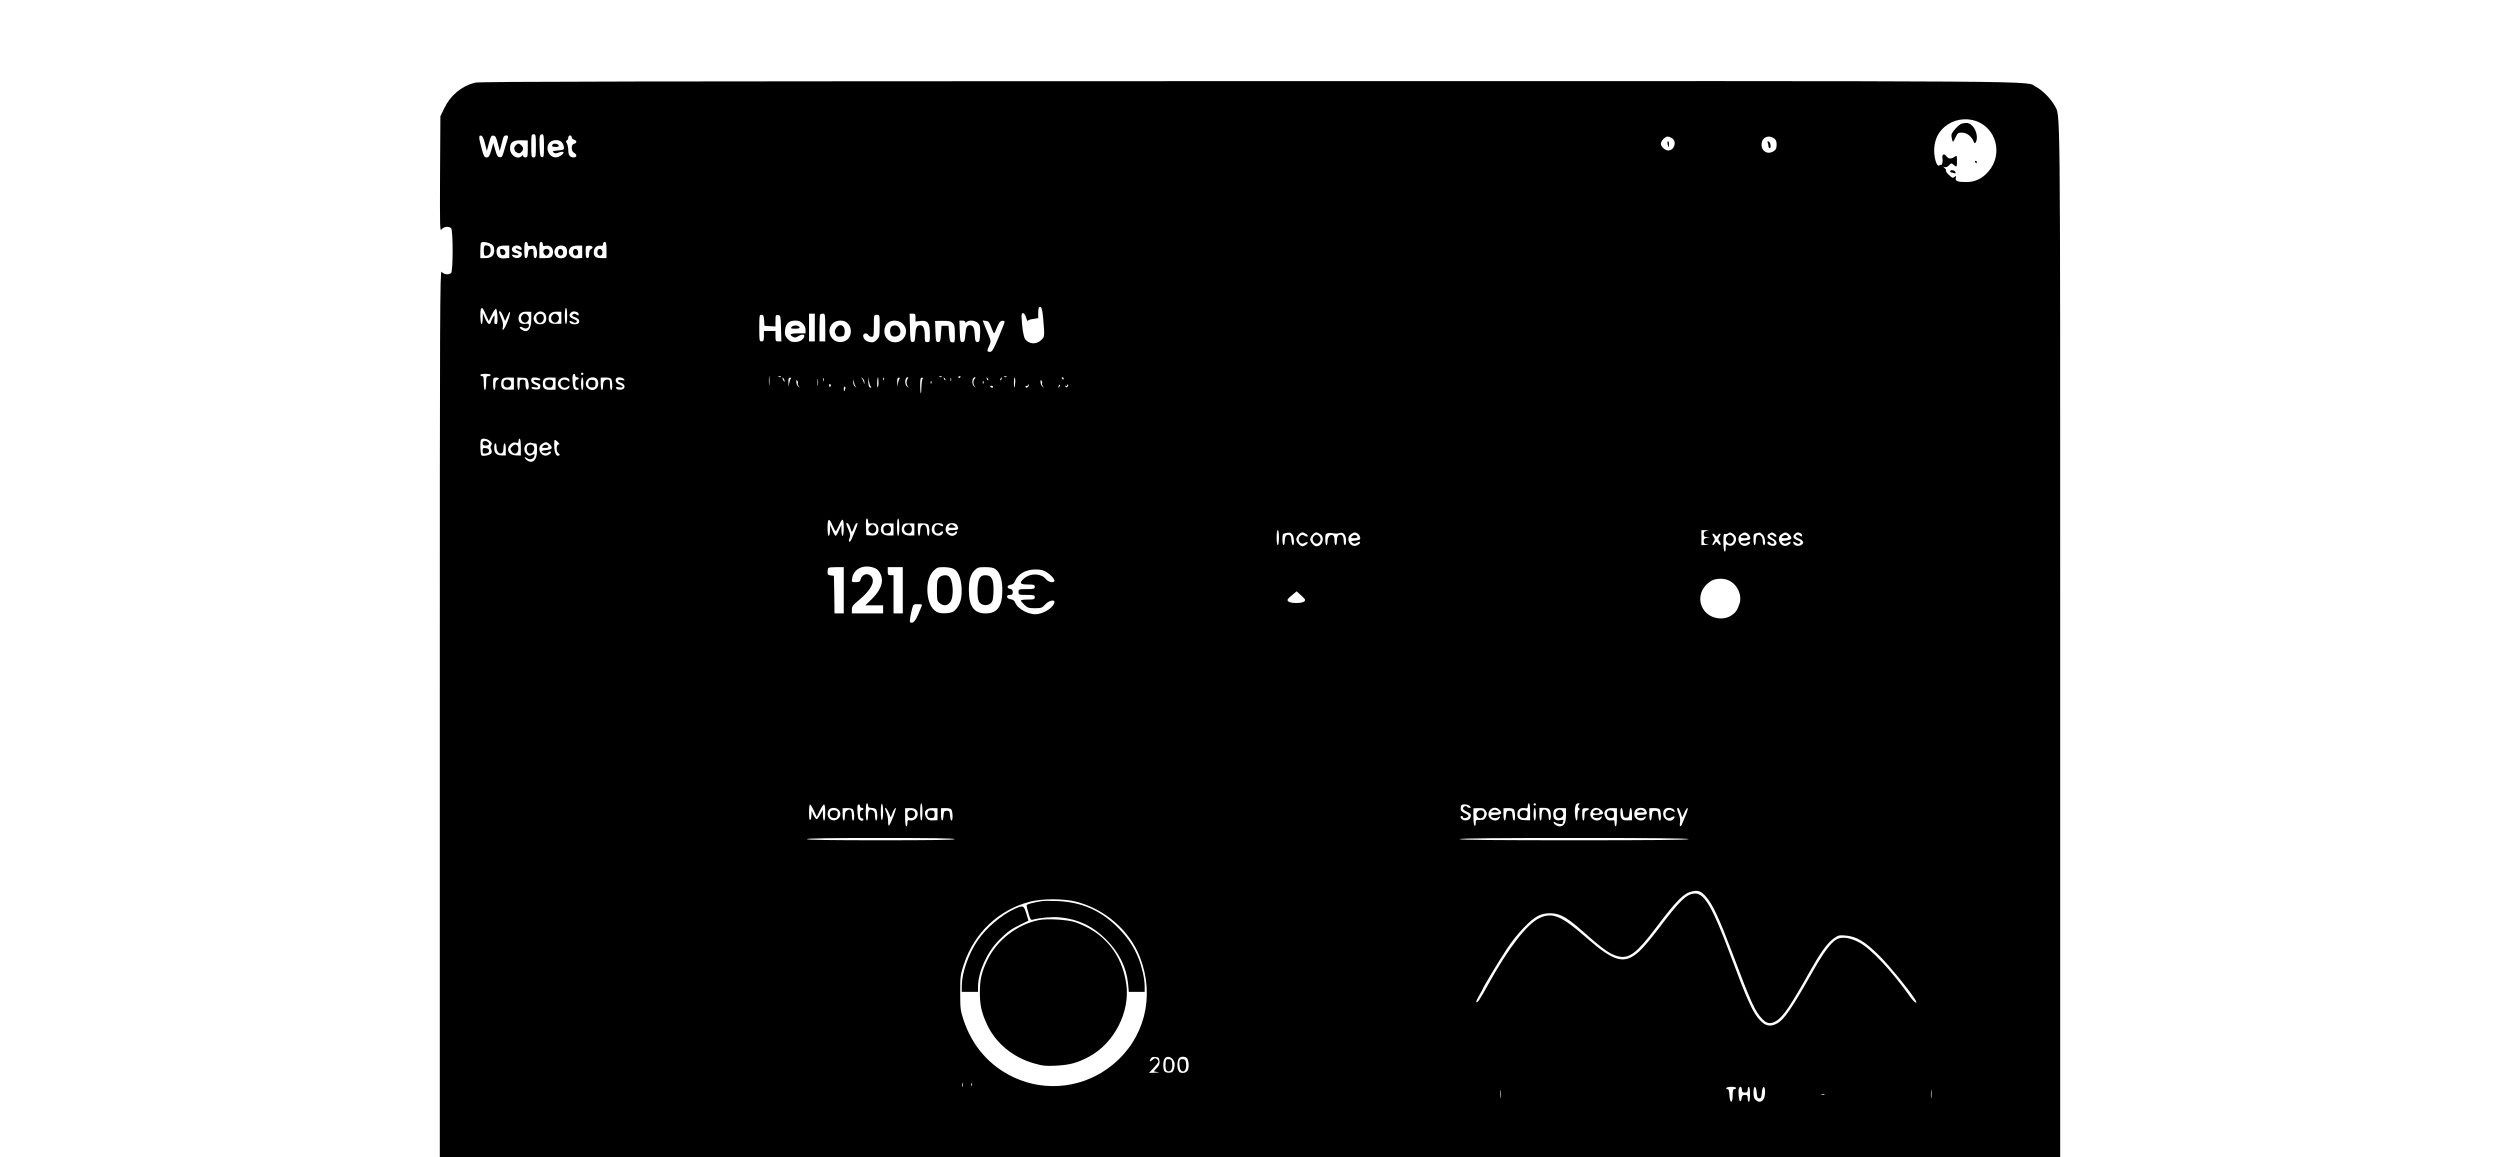 <?xml version="1.0" standalone="no"?>
<!DOCTYPE svg PUBLIC "-//W3C//DTD SVG 20010904//EN"
 "http://www.w3.org/TR/2001/REC-SVG-20010904/DTD/svg10.dtd">
<svg version="1.0" xmlns="http://www.w3.org/2000/svg"
 width="2160pt" height="1000pt" viewBox="0 0 2160 1000"
 preserveAspectRatio="xMidYMid meet">

<g transform="translate(0,1000) scale(0.1,-0.1)"
fill="#000000" stroke="none">
<path d="M4105 9286 c-117 -29 -214 -110 -268 -224 l-32 -67 -3 -500 c-2 -459
-1 -498 13 -477 18 24 63 30 83 10 17 -17 17 -369 0 -386 -20 -20 -65 -14 -82
10 -15 20 -16 -339 -16 -3815 l0 -3837 7000 0 7000 0 0 4473 c0 4800 3 4514
-49 4616 -29 55 -106 133 -159 160 -108 55 404 51 -6797 50 -5244 -1 -6651 -3
-6690 -13z m12966 -331 c180 -62 237 -292 108 -438 -52 -60 -113 -89 -187 -90
-79 0 -101 8 -94 36 5 20 4 20 -11 8 -15 -12 -21 -9 -49 18 -17 17 -29 34 -25
37 4 4 -1 13 -11 21 -16 14 -16 14 0 9 11 -3 26 3 38 16 18 20 21 20 38 5 28
-25 31 -22 30 33 0 49 0 49 -21 35 -30 -21 -53 -19 -71 6 -19 27 -40 15 -33
-20 3 -14 1 -35 -3 -46 -5 -11 -9 -16 -9 -11 -1 5 -7 3 -15 -3 -23 -19 -50 76
-44 153 7 76 35 133 89 180 74 63 177 82 270 51z m-12441 -215 c0 -93 -1 -100
-20 -100 -19 0 -20 7 -20 100 0 93 1 100 20 100 19 0 20 -7 20 -100z m70 -1
c0 -90 -2 -100 -17 -97 -15 3 -18 17 -21 87 -3 94 0 111 23 111 12 0 15 -17
15 -101z m-510 21 l16 -64 18 67 c16 59 21 68 40 65 17 -2 24 -16 37 -68 l17
-65 10 40 c6 22 14 52 18 68 4 17 13 27 25 27 22 0 23 -5 10 -46 -5 -16 -17
-55 -26 -87 -14 -51 -19 -58 -38 -55 -18 2 -25 15 -38 63 l-17 60 -17 -62
c-15 -53 -22 -63 -41 -63 -19 0 -25 10 -43 78 -26 96 -26 115 -4 110 12 -2 22
-23 33 -68z m750 54 c0 -9 9 -18 20 -21 11 -3 20 -11 20 -18 0 -7 -9 -15 -20
-18 -15 -4 -20 -14 -20 -36 0 -20 7 -34 20 -41 27 -15 26 -40 -3 -40 -33 0
-47 19 -47 62 0 21 -6 48 -12 59 -10 17 -10 23 0 26 6 3 12 13 12 24 0 10 7
19 15 19 8 0 15 -7 15 -16z m9508 -10 c42 -29 18 -104 -35 -104 -27 0 -63 33
-63 58 0 24 36 62 58 62 10 0 28 -7 40 -16z m880 0 c16 -11 22 -25 22 -54 0
-29 -6 -43 -22 -54 -51 -36 -108 -7 -108 54 0 42 26 70 65 70 11 0 31 -7 43
-16z m-10768 -90 c0 -67 -2 -74 -20 -74 -11 0 -20 5 -20 12 0 9 -3 9 -12 0
-35 -35 -99 4 -101 60 -2 58 23 77 94 76 l59 -1 0 -73z m293 58 c9 -10 18 -29
19 -43 3 -22 -1 -24 -51 -29 -45 -4 -52 -7 -39 -17 11 -10 21 -10 46 -1 17 7
35 9 39 4 12 -12 -36 -46 -65 -46 -62 0 -96 86 -52 130 25 25 81 26 103 2z
m-626 -873 c34 -13 43 -26 43 -63 0 -44 -25 -66 -77 -66 l-43 0 0 63 c0 35 3
67 7 70 9 10 38 8 70 -4z m333 -9 c0 -16 5 -19 29 -14 23 5 32 2 40 -14 17
-32 14 -92 -4 -92 -11 0 -15 11 -15 41 0 36 -2 40 -22 37 -19 -2 -24 -10 -26
-40 -2 -25 -8 -38 -18 -38 -11 0 -14 16 -14 70 0 56 3 70 15 70 8 0 15 -9 15
-20z m130 0 c0 -17 4 -19 25 -14 48 12 80 -39 55 -87 -8 -15 -22 -19 -60 -19
l-50 0 0 70 c0 56 3 70 15 70 8 0 15 -9 15 -20z m550 -50 l0 -70 -43 0 c-50 0
-67 13 -67 51 0 36 27 62 57 56 17 -3 23 0 23 14 0 11 7 19 15 19 12 0 15 -14
15 -70z m-840 -15 l0 -53 -36 -4 c-48 -6 -74 14 -74 57 0 40 19 54 73 53 l37
0 0 -53z m100 40 c17 -21 4 -32 -20 -17 -10 6 -22 8 -25 3 -3 -5 9 -14 26 -20
24 -8 30 -15 27 -33 -4 -30 -58 -38 -79 -12 -12 15 -11 16 19 10 38 -9 45 9 7
18 -31 8 -42 31 -25 51 16 19 54 19 70 0z m381 5 c23 -13 26 -72 4 -90 -22
-18 -66 -15 -82 6 -40 54 17 116 78 84z m149 -45 l0 -53 -37 -4 c-68 -8 -106
60 -56 99 8 6 33 11 54 11 l39 0 0 -53z m90 39 c0 -6 -7 -14 -15 -18 -9 -3
-15 -19 -15 -41 0 -24 -4 -35 -15 -35 -11 0 -15 13 -15 53 0 53 0 54 30 54 17
0 30 -6 30 -13z m3893 -615 c13 -153 13 -157 -13 -183 -42 -46 -112 -42 -144
6 -14 21 -26 103 -30 193 -2 45 26 38 40 -10 7 -22 13 -35 13 -29 1 7 21 15
46 18 l45 7 0 43 c0 23 3 46 7 50 18 18 29 -9 36 -95z m-4816 34 l26 -57 26
54 c14 30 31 53 36 52 6 -1 11 -31 13 -67 2 -54 -1 -65 -14 -65 -13 0 -15 8
-12 41 3 35 2 38 -10 22 -7 -10 -15 -28 -19 -40 -9 -37 -29 -27 -51 25 l-20
47 -1 -47 c-1 -27 -5 -48 -11 -48 -11 0 -14 123 -3 133 11 12 13 9 40 -50z
m703 -13 c0 -40 -4 -70 -10 -70 -6 0 -10 30 -10 70 0 40 4 70 10 70 6 0 10
-30 10 -70z m-553 -2 l17 -42 20 44 c30 70 31 28 0 -50 -27 -70 -51 -95 -39
-42 4 18 -1 45 -15 76 -23 55 -23 56 -10 56 6 0 18 -19 27 -42z m243 -27 c0
-90 -34 -124 -86 -87 -24 18 -13 31 14 15 24 -15 52 -5 52 19 0 15 -6 18 -30
14 -37 -5 -60 12 -60 46 0 39 26 61 71 59 l39 -1 0 -65z m113 55 c21 -16 23
-69 2 -86 -22 -18 -66 -15 -82 6 -19 25 -16 51 7 74 23 23 47 25 73 6z m147
-41 l0 -52 -41 -1 c-49 -2 -69 11 -69 46 0 39 26 61 71 59 l39 -1 0 -51z m134
49 c9 -3 16 -12 16 -20 0 -12 -4 -12 -20 -2 -15 10 -22 10 -32 0 -9 -9 -5 -14
19 -23 34 -11 46 -29 33 -49 -10 -15 -57 -17 -73 -1 -17 17 -1 24 22 9 15 -9
23 -10 32 -1 9 9 3 15 -25 27 -37 15 -45 33 -24 54 13 13 28 15 52 6z m2056
-134 l0 -120 -25 0 -25 0 0 120 0 120 25 0 25 0 0 -120z m90 0 l0 -120 -25 0
-25 0 0 113 c0 63 3 117 7 120 3 4 15 7 25 7 16 0 18 -10 18 -120z m780 86 l0
-34 43 5 c63 7 81 -17 81 -110 1 -68 0 -72 -21 -73 -21 -1 -23 3 -23 53 0 63
-13 93 -39 93 -29 0 -40 -21 -43 -85 -3 -52 -6 -60 -23 -60 -19 0 -20 8 -23
123 l-3 122 26 0 c22 0 25 -4 25 -34z m-1308 -23 l3 -48 48 -3 47 -3 0 51 c0
48 2 51 23 48 21 -3 22 -7 25 -115 l3 -113 -26 0 c-23 0 -25 4 -25 45 l0 45
-50 0 -50 0 0 -45 c0 -38 -3 -45 -20 -45 -19 0 -20 7 -20 115 0 107 1 115 19
115 17 0 20 -8 23 -47z m998 -48 c0 -90 -2 -98 -26 -122 -20 -20 -31 -24 -57
-19 -36 7 -54 23 -59 51 -4 25 31 34 44 11 5 -9 18 -16 28 -16 18 0 20 7 20
95 0 95 0 95 25 95 25 0 25 0 25 -95z m-665 20 c16 -15 25 -36 25 -55 l0 -30
-65 0 c-66 0 -81 -10 -44 -30 16 -9 26 -8 44 4 49 32 76 8 34 -30 -13 -12 -35
-19 -61 -19 -32 0 -45 6 -65 30 -21 24 -24 36 -20 74 6 56 34 81 89 81 28 0
46 -7 63 -25z m390 0 c36 -35 35 -102 -1 -136 -35 -33 -95 -33 -128 1 -61 62
-22 160 64 160 30 0 47 -6 65 -25z m476 -4 c66 -67 3 -177 -90 -156 -58 13
-87 79 -60 139 24 53 104 62 150 17z m430 8 c15 -15 19 -33 19 -95 0 -72 -1
-75 -22 -72 -21 3 -23 10 -28 73 l-5 70 -30 0 -30 0 -5 -70 c-4 -62 -7 -70
-25 -70 -18 0 -20 8 -23 91 l-3 91 66 1 c53 0 70 -3 86 -19z m109 9 c0 -9 3
-9 12 0 20 20 75 14 98 -10 18 -19 20 -33 18 -93 -3 -62 -5 -70 -23 -70 -17 0
-20 8 -23 60 -3 64 -14 85 -43 85 -25 0 -33 -17 -39 -85 -4 -52 -8 -60 -25
-60 -18 0 -20 8 -23 93 l-3 92 26 0 c14 0 25 -5 25 -12z m224 -45 c10 -29 21
-53 25 -53 3 0 15 24 26 53 15 38 26 53 43 55 12 2 22 -2 22 -8 0 -6 -24 -67
-52 -135 -45 -107 -56 -125 -75 -125 -27 0 -28 8 -6 54 15 32 15 39 1 73 -8
21 -25 62 -37 91 l-21 53 27 -3 c24 -3 31 -11 47 -55z m-3524 -403 c0 -5 -4
-10 -10 -10 -5 0 -10 5 -10 10 0 6 5 10 10 10 6 0 10 -4 10 -10z m-800 -10 c0
-5 -9 -10 -20 -10 -18 0 -20 -7 -20 -60 0 -33 -4 -60 -10 -60 -6 0 -10 27 -10
60 0 47 -3 60 -15 60 -8 0 -15 5 -15 10 0 6 20 10 45 10 25 0 45 -4 45 -10z
m730 -5 c0 -8 7 -15 15 -15 8 0 15 -4 15 -10 0 -5 -7 -10 -15 -10 -10 0 -15
-11 -15 -35 0 -24 5 -35 15 -35 8 0 15 -5 15 -11 0 -6 -10 -9 -22 -7 -19 2
-24 11 -29 53 -3 28 -4 58 -1 68 5 21 22 23 22 2z m1677 -77 c-2 -18 -4 -4 -4
32 0 36 2 50 4 33 2 -18 2 -48 0 -65z m100 66 c-3 -3 -12 -4 -19 -1 -8 3 -5 6
6 6 11 1 17 -2 13 -5z m1390 0 c-3 -3 -12 -4 -19 -1 -8 3 -5 6 6 6 11 1 17 -2
13 -5z m163 2 c0 -3 -4 -8 -10 -11 -5 -3 -10 -1 -10 4 0 6 5 11 10 11 6 0 10
-2 10 -4z m397 -2 c-3 -3 -12 -4 -19 -1 -8 3 -5 6 6 6 11 1 17 -2 13 -5z
m-4387 -14 c0 -4 -7 -10 -15 -14 -10 -3 -15 -19 -15 -46 0 -22 -4 -40 -10 -40
-5 0 -10 24 -10 54 0 50 1 54 25 54 14 0 25 -4 25 -8z m130 -44 l0 -52 -42 -1
c-52 -2 -68 10 -68 51 0 43 16 56 67 54 l43 -1 0 -51z m124 13 c10 -40 2 -74
-14 -64 -5 3 -10 24 -10 46 0 35 -3 39 -25 39 -23 0 -25 -4 -25 -45 0 -25 -4
-45 -10 -45 -5 0 -10 24 -10 54 l0 54 43 -2 c40 -1 42 -3 51 -37z m104 24 c2
-9 -5 -11 -27 -7 -41 8 -41 -11 0 -25 24 -8 30 -15 27 -33 -2 -19 -9 -23 -37
-23 -19 0 -36 6 -38 12 -3 9 4 11 26 7 40 -8 41 11 1 25 -29 10 -40 37 -23 55
11 11 66 2 71 -11z m132 -38 l0 -52 -41 -1 c-52 -2 -69 11 -69 52 0 43 16 56
67 54 l43 -1 0 -52z m104 49 c9 -3 16 -13 16 -22 0 -12 -3 -13 -12 -4 -17 17
-55 15 -62 -4 -16 -42 30 -74 62 -42 7 7 12 8 12 2 0 -33 -52 -44 -82 -17 -47
42 5 111 66 87z m136 -49 c0 -30 -4 -55 -10 -55 -5 0 -10 25 -10 55 0 30 5 55
10 55 6 0 10 -25 10 -55z m120 36 c33 -63 -30 -121 -82 -74 -22 20 -23 51 -1
75 22 24 69 24 83 -1z m117 8 c15 -13 18 -99 3 -99 -5 0 -10 20 -10 45 0 41
-2 45 -24 45 -26 0 -36 -16 -36 -61 0 -16 -4 -29 -10 -29 -5 0 -10 24 -10 53
l0 54 37 1 c20 1 42 -3 50 -9z m113 -4 c11 -13 8 -14 -19 -9 -34 7 -44 -10
-12 -21 32 -10 46 -32 31 -51 -15 -17 -61 -15 -68 3 -2 9 5 11 27 7 40 -8 41
11 1 25 -28 9 -40 37 -23 54 12 12 50 7 63 -8z m1390 -20 c0 -5 -5 -3 -10 5
-5 8 -10 20 -10 25 0 6 5 3 10 -5 5 -8 10 -19 10 -25z m51 21 c-5 -6 -11 -27
-14 -46 -3 -31 -4 -30 -5 11 -2 34 2 46 13 46 9 0 11 -4 6 -11z m236 -53 c-2
-16 -4 -5 -4 22 0 28 2 40 4 28 2 -13 2 -35 0 -50z m50 35 c-3 -7 -5 -2 -5 12
0 14 2 19 5 13 2 -7 2 -19 0 -25z m352 -12 c-1 -20 -2 -20 -6 -1 -3 11 -10 27
-17 35 -10 13 -9 13 7 1 9 -7 16 -23 16 -35z m53 -33 c7 -9 7 -13 0 -13 -14 0
-22 26 -20 63 l1 32 4 -35 c3 -19 9 -41 15 -47z m68 31 c0 -25 -4 -43 -8 -40
-7 4 -4 86 4 86 2 0 4 -21 4 -46z m47 24 c-3 -8 -6 -5 -6 6 -1 11 2 17 5 13 3
-3 4 -12 1 -19z m134 8 c-5 -6 -11 -27 -14 -46 -3 -31 -4 -30 -5 11 -2 34 2
46 13 46 9 0 11 -4 6 -11z m72 2 c-14 -17 -13 -49 1 -68 10 -13 9 -13 -6 -1
-25 19 -21 81 4 81 7 0 7 -4 1 -12z m128 -2 c-5 -6 -9 -35 -10 -65 0 -29 -2
-56 -5 -59 -3 -3 -6 26 -6 65 0 55 3 70 15 70 9 0 11 -4 6 -11z m197 -11 c-3
-3 -9 2 -12 12 -6 14 -5 15 5 6 7 -7 10 -15 7 -18z m49 -7 c-3 -7 -5 -2 -5 12
0 14 2 19 5 13 2 -7 2 -19 0 -25z m205 20 c-16 -16 -15 -50 1 -68 10 -12 9
-12 -5 -1 -26 19 -21 81 5 81 7 0 7 -4 -1 -12z m116 -13 c-3 -3 -9 2 -12 12
-6 14 -5 15 5 6 7 -7 10 -15 7 -18z m115 10 c-3 -9 -8 -14 -10 -11 -3 3 -2 9
2 15 9 16 15 13 8 -4z m118 -33 c-4 -54 -11 -53 -11 3 0 27 3 45 7 41 4 -4 6
-24 4 -44z m419 38 c0 -5 -2 -10 -4 -10 -3 0 -8 5 -11 10 -3 6 -1 10 4 10 6 0
11 -4 11 -10z m-2297 -42 c-2 -5 1 -17 9 -26 12 -15 11 -16 -4 -3 -10 7 -18
25 -18 40 0 20 3 22 9 11 6 -8 7 -18 4 -22z m500 -28 c11 -13 10 -13 -5 -1
-10 7 -17 25 -17 40 l2 26 4 -25 c3 -14 10 -32 16 -40z m1610 28 c-2 -5 1 -17
9 -26 12 -15 11 -16 -4 -3 -10 7 -18 25 -18 40 0 20 3 22 9 11 6 -8 7 -18 4
-22z m-956 0 c-3 -8 -6 -5 -6 6 -1 11 2 17 5 13 3 -3 4 -12 1 -19z m450 0 c-3
-8 -6 -5 -6 6 -1 11 2 17 5 13 3 -3 4 -12 1 -19z m-1323 -28 c-6 -6 -10 -3
-10 10 0 13 4 16 10 10 7 -7 7 -13 0 -20z m1711 1 c-8 -14 -25 -14 -25 0 0 5
5 7 10 4 6 -3 10 -1 10 6 0 7 3 10 6 6 3 -3 3 -10 -1 -16z m266 -4 c-10 -9
-11 -8 -5 6 3 10 9 15 12 12 3 -3 0 -11 -7 -18z m72 2 c-8 -8 -13 -7 -18 2 -5
8 -4 10 3 5 7 -4 12 -2 12 5 0 7 3 9 7 6 4 -4 2 -12 -4 -18z m-643 -1 c0 -4
-4 -8 -9 -8 -6 0 -12 4 -15 8 -3 5 1 9 9 9 8 0 15 -4 15 -9z m-1277 -18 c-3
-11 -7 -20 -9 -20 -2 0 -4 9 -4 20 0 11 4 20 9 20 5 0 7 -9 4 -20z m-3072
-449 c20 -16 22 -23 13 -38 -8 -12 -8 -23 -1 -34 6 -9 7 -23 4 -32 -6 -17 -69
-33 -86 -22 -12 7 -15 127 -4 138 13 13 51 7 74 -12z m269 -54 l0 -73 -41 1
c-65 1 -91 53 -48 96 14 14 28 19 45 15 19 -5 24 -3 24 14 0 11 5 20 10 20 6
0 10 -31 10 -73z m320 43 c16 -16 17 -20 5 -20 -21 0 -20 -66 1 -78 12 -7 13
-11 4 -17 -27 -17 -46 36 -41 118 1 22 6 22 31 -3z m-197 -12 c14 1 17 -8 17
-56 0 -66 -19 -102 -54 -102 -13 0 -31 9 -41 20 -21 23 -14 26 15 8 23 -15 53
-2 58 26 3 14 0 15 -22 5 -22 -10 -29 -9 -46 6 -27 25 -26 70 2 90 13 8 30 12
38 9 8 -4 23 -6 33 -6z m128 -9 c29 -29 19 -43 -29 -47 -23 -2 -42 -7 -42 -12
0 -14 41 -23 53 -11 14 14 27 14 27 1 0 -6 -11 -15 -25 -22 -57 -26 -105 60
-53 96 30 21 44 20 69 -5z m-461 -23 c0 -37 21 -62 45 -52 10 3 15 19 15 46 0
22 5 40 10 40 6 0 10 -24 10 -52 l0 -53 -33 0 c-47 0 -67 20 -67 66 0 22 5 39
10 39 6 0 10 -15 10 -34z m3210 -639 c0 -20 4 -23 30 -19 40 6 60 -13 60 -54
0 -40 -23 -56 -72 -50 l-33 3 -3 72 c-2 44 1 71 8 71 5 0 10 -10 10 -23z m270
-52 c0 -43 -4 -75 -10 -75 -6 0 -10 32 -10 75 0 43 4 75 10 75 6 0 10 -32 10
-75z m-577 15 c11 -27 24 -50 28 -50 3 0 16 23 27 50 12 28 26 50 31 50 7 0
11 -28 11 -70 0 -40 -4 -70 -10 -70 -5 0 -10 21 -10 48 l-1 47 -21 -47 c-11
-27 -24 -48 -28 -48 -4 0 -17 21 -28 48 l-20 47 -1 -47 c-1 -27 -5 -48 -11
-48 -6 0 -10 30 -10 70 0 84 13 90 43 20z m148 -7 c5 -16 12 -35 15 -43 4 -10
11 0 21 28 8 23 19 42 24 42 5 0 9 -2 9 -5 0 -10 -53 -140 -61 -149 -15 -16
-20 0 -9 25 9 20 7 34 -9 73 -24 55 -24 56 -11 56 6 0 15 -12 21 -27z m379
-28 l0 -51 -37 -1 c-61 -2 -89 38 -63 88 9 15 20 19 55 17 l45 -1 0 -52z m180
0 l0 -51 -37 -1 c-61 -2 -89 38 -63 88 9 15 20 19 55 17 l45 -1 0 -52z m117
44 c15 -13 18 -99 3 -99 -5 0 -10 17 -10 39 0 22 -6 44 -15 51 -23 19 -45 -5
-45 -51 0 -22 -4 -39 -10 -39 -5 0 -10 24 -10 53 l0 54 37 1 c20 1 42 -3 50
-9z m128 0 c11 -17 -2 -21 -24 -7 -29 18 -56 -9 -47 -46 7 -28 33 -35 54 -14
17 17 28 2 12 -17 -26 -31 -90 -5 -90 37 0 38 19 58 55 58 18 0 37 -5 40 -11z
m125 -8 c18 -34 11 -41 -36 -41 -32 0 -44 -4 -42 -12 6 -18 49 -22 59 -7 4 8
11 10 15 6 11 -11 -16 -37 -39 -37 -27 0 -57 28 -57 52 0 38 19 58 55 58 24 0
38 -6 45 -19z m2780 -106 c0 -37 -4 -65 -10 -65 -6 0 -10 28 -10 65 0 37 4 65
10 65 6 0 10 -28 10 -65z m3698 58 c-22 -3 -28 -10 -28 -29 0 -19 5 -24 28
-25 l27 -2 -27 -4 c-22 -3 -28 -10 -28 -28 0 -18 6 -25 28 -28 22 -3 20 -4
-10 -6 l-38 -1 0 65 0 65 38 -1 c30 -2 32 -3 10 -6z m-3584 -29 c17 -17 22
-94 7 -94 -6 0 -11 19 -13 42 -2 33 -8 44 -22 46 -24 5 -36 -14 -36 -55 0 -18
-4 -33 -10 -33 -5 0 -10 22 -10 49 0 43 3 50 23 54 40 8 45 7 61 -9z m122 2
c25 -18 12 -31 -14 -15 -17 10 -23 10 -36 0 -36 -30 -3 -87 36 -62 11 7 23 9
26 6 8 -8 -27 -35 -45 -35 -20 0 -53 37 -53 60 0 23 33 60 53 60 7 0 22 -6 33
-14z m122 -2 c42 -29 17 -104 -35 -104 -20 0 -53 38 -53 60 0 22 33 60 53 60
7 0 23 -7 35 -16z m137 5 c6 0 19 2 31 6 31 10 54 -19 54 -66 0 -21 -4 -39
-10 -39 -5 0 -10 13 -10 29 0 42 -9 61 -30 61 -21 0 -30 -19 -30 -61 0 -16 -4
-29 -10 -29 -5 0 -10 18 -10 40 0 27 -5 43 -15 46 -24 10 -45 -15 -45 -52 0
-19 -4 -34 -10 -34 -5 0 -10 22 -10 49 0 43 3 50 23 54 12 3 31 3 42 0 11 -2
25 -4 30 -4z m187 -1 c9 -7 18 -22 20 -33 3 -17 -4 -21 -41 -25 -40 -5 -43 -6
-27 -19 14 -12 22 -12 37 -3 23 15 29 15 29 2 0 -6 -11 -15 -25 -22 -57 -26
-105 60 -53 96 27 19 39 20 60 4z m3246 -4 c49 -34 6 -123 -47 -94 -19 10 -21
8 -21 -25 0 -22 -4 -34 -10 -30 -5 3 -10 40 -10 82 0 59 3 74 13 70 8 -3 20
-1 28 4 19 12 21 11 47 -7z m124 4 c9 -7 18 -22 20 -33 3 -17 -3 -20 -39 -23
-24 -2 -43 -7 -43 -12 0 -14 41 -23 53 -11 14 14 27 14 27 1 0 -6 -11 -15 -25
-22 -57 -26 -105 60 -53 96 27 19 39 20 60 4z m128 -8 c21 -21 29 -90 10 -90
-5 0 -10 15 -10 34 0 37 -21 62 -45 52 -10 -3 -15 -19 -15 -46 0 -22 -4 -40
-10 -40 -5 0 -10 22 -10 49 0 51 -1 50 53 60 4 0 16 -8 27 -19z m106 6 c10 -8
16 -18 11 -22 -4 -4 -13 -2 -19 4 -7 7 -18 12 -25 12 -23 0 -14 -19 17 -35 34
-18 40 -50 10 -60 -21 -7 -60 10 -60 25 0 13 17 13 25 0 9 -14 35 -12 35 3 0
7 -13 18 -30 24 -33 13 -39 37 -12 52 23 14 25 13 48 -3z m125 -7 c29 -29 19
-43 -31 -49 -39 -5 -42 -6 -26 -19 14 -12 22 -12 37 -3 23 15 29 15 29 2 0 -6
-11 -15 -25 -22 -57 -26 -105 60 -53 96 30 21 44 20 69 -5z m93 15 c9 -3 16
-12 16 -20 0 -12 -4 -12 -20 -2 -15 10 -22 10 -31 1 -9 -9 -3 -15 25 -27 40
-17 47 -40 16 -56 -24 -13 -56 -5 -64 15 -7 18 -2 19 24 3 15 -10 22 -10 32 0
9 9 5 14 -19 23 -38 13 -48 33 -27 54 17 17 25 18 48 9z m-733 -20 c11 -14 13
-14 21 0 5 9 14 16 20 16 6 0 4 -10 -5 -24 -14 -21 -14 -26 0 -45 19 -28 7
-43 -13 -16 -14 19 -16 19 -25 3 -6 -10 -15 -18 -21 -18 -6 0 -3 11 6 25 15
23 15 27 0 50 -18 27 -5 35 17 9z m-7257 -285 c31 -15 56 -60 56 -103 0 -51
-32 -109 -93 -167 l-51 -49 77 0 77 0 0 -35 0 -35 -135 0 -135 0 0 33 c0 27 9
40 61 82 107 88 146 167 103 209 -29 29 -77 13 -88 -29 -5 -21 -12 -25 -42
-25 -36 0 -37 0 -31 36 14 85 110 124 201 83z m-274 -189 l0 -200 -40 0 -40 0
-2 163 -3 162 -27 3 c-23 3 -28 8 -28 31 0 15 3 31 7 34 3 4 35 7 70 7 l63 0
0 -200z m510 0 l0 -200 -40 0 -40 0 0 165 0 165 -25 0 c-22 0 -25 4 -25 35 l0
35 65 0 65 0 0 -200z m439 185 c39 -20 63 -77 69 -160 5 -85 -10 -146 -47
-187 -23 -26 -37 -32 -83 -36 -38 -3 -64 1 -86 12 -92 48 -109 271 -27 353 30
30 39 33 89 33 32 0 70 -7 85 -15z m360 -1 c40 -29 61 -90 61 -183 0 -141 -43
-201 -145 -201 -98 0 -143 60 -144 195 -1 89 13 141 49 177 25 25 36 28 92 28
43 0 71 -5 87 -16z m440 -25 c38 -23 70 -58 71 -76 0 -23 -51 -14 -71 11 -42
53 -132 57 -189 10 -47 -40 -40 -54 30 -54 53 0 60 -2 60 -20 0 -18 -7 -20
-70 -20 -68 0 -70 -1 -70 -25 0 -24 2 -25 70 -25 63 0 70 -2 70 -20 0 -18 -7
-20 -60 -20 -33 0 -60 -4 -60 -8 0 -5 14 -21 31 -38 27 -25 38 -29 90 -29 56
0 63 3 90 33 28 31 79 45 79 22 0 -39 -71 -92 -141 -105 -71 -13 -176 40 -199
101 -6 15 -19 24 -37 26 -38 4 -45 38 -9 38 21 0 26 5 26 24 0 18 -6 25 -22
28 -32 4 -29 32 4 36 18 2 30 12 38 32 25 61 91 99 175 100 44 0 69 -6 94 -21z
m5888 -70 c79 -29 128 -128 102 -206 -17 -54 -36 -80 -76 -104 -69 -43 -177
-22 -227 44 -65 85 -39 199 59 258 33 21 99 25 142 8z m-3655 -164 c15 -20
-15 -35 -72 -35 -57 0 -87 15 -72 35 4 6 22 23 41 38 l34 28 31 -28 c17 -15
34 -32 38 -38z m-3311 -67 c-39 -100 -61 -138 -82 -138 -20 0 -21 3 -15 43 4
23 11 59 17 80 9 35 12 37 49 37 37 0 39 -2 31 -22z m-461 -1718 c0 -15 7 -20
28 -20 15 0 33 -5 40 -12 14 -14 16 -98 2 -98 -5 0 -10 18 -10 40 0 27 -5 42
-17 48 -31 16 -43 3 -43 -44 0 -24 -4 -44 -10 -44 -6 0 -10 32 -10 75 0 43 4
75 10 75 6 0 10 -9 10 -20z m130 -55 c0 -35 -4 -67 -10 -70 -6 -4 -10 22 -10
70 0 48 4 74 10 70 6 -3 10 -35 10 -70z m340 0 c0 -43 -4 -75 -10 -75 -6 0
-10 32 -10 75 0 43 4 75 10 75 6 0 10 -32 10 -75z m5250 1 l0 -74 -45 2 c-48
1 -65 15 -65 52 0 36 23 57 58 52 28 -4 32 -2 32 19 0 13 5 23 10 23 6 0 10
-31 10 -74z m50 64 c0 -5 -4 -10 -10 -10 -5 0 -10 5 -10 10 0 6 5 10 10 10 6
0 10 -4 10 -10z m369 -6 c-10 -13 -10 -17 2 -26 11 -7 11 -11 2 -15 -8 -3 -13
-23 -13 -49 0 -62 -17 -55 -22 9 -5 62 5 97 28 97 14 0 14 -2 3 -16z m-6607
-48 l24 -55 27 55 c15 30 31 54 37 54 6 0 10 -29 10 -70 0 -40 -4 -70 -10 -70
-5 0 -10 21 -10 48 l-1 47 -22 -42 c-12 -23 -26 -42 -32 -41 -5 1 -18 18 -27
37 l-16 36 -1 -37 c-1 -20 -5 -40 -11 -43 -6 -4 -10 20 -10 64 0 39 4 71 9 71
4 0 19 -24 33 -54z m398 39 c0 -8 7 -15 15 -15 8 0 15 -4 15 -10 0 -5 -7 -10
-15 -10 -10 0 -15 -11 -15 -35 0 -24 5 -35 15 -35 8 0 15 -4 15 -10 0 -21 -40
-10 -45 13 -5 26 -9 74 -7 100 2 21 22 23 22 2z m5270 0 c10 -12 10 -15 -3
-15 -9 0 -18 4 -22 10 -8 13 -35 1 -35 -16 0 -8 16 -20 36 -29 27 -11 35 -19
32 -36 -4 -29 -29 -43 -61 -35 -25 6 -39 36 -17 36 6 0 10 -5 10 -11 0 -14 42
-7 47 8 3 7 -12 19 -31 27 -27 11 -36 21 -36 39 0 13 3 27 7 30 12 13 60 7 73
-8z m-5456 -31 c50 -49 -24 -124 -76 -77 -20 18 -23 45 -8 74 13 23 62 26 84
3z m123 5 c15 -13 18 -99 3 -99 -5 0 -10 20 -10 44 0 47 -12 60 -42 44 -13 -6
-18 -21 -18 -48 0 -22 -4 -40 -10 -40 -5 0 -10 24 -10 53 l0 54 37 1 c20 1 42
-3 50 -9z m311 -30 l18 -42 16 42 c9 22 21 41 27 41 10 0 -42 -137 -58 -153
-5 -5 -8 11 -8 35 1 24 -6 60 -16 81 -10 22 -13 37 -7 37 6 0 19 -19 28 -41z
m236 25 c37 -36 2 -101 -49 -92 -22 5 -25 2 -25 -23 0 -16 -4 -29 -10 -29 -6
0 -10 33 -10 78 l0 79 39 1 c25 1 46 -4 55 -14z m186 -39 l0 -52 -39 -1 c-31
-1 -44 3 -55 20 -34 48 -8 89 55 86 l39 -1 0 -52z m117 44 c15 -13 18 -99 4
-99 -6 0 -11 19 -13 43 -3 37 -6 42 -28 42 -22 0 -25 -5 -28 -42 -4 -62 -22
-53 -22 10 l0 54 37 1 c20 1 42 -3 50 -9z m4619 -14 c13 -21 14 -28 2 -52 -12
-24 -20 -28 -51 -27 -35 1 -37 -1 -37 -28 0 -17 -4 -27 -10 -23 -5 3 -10 39
-10 78 l0 73 45 2 c38 1 47 -2 61 -23z m118 9 c30 -29 20 -44 -30 -44 -32 0
-44 -4 -42 -12 6 -18 46 -22 64 -8 17 15 19 -1 2 -18 -28 -28 -88 0 -88 40 0
53 58 79 94 42z m123 5 c15 -13 18 -99 4 -99 -6 0 -11 19 -13 43 -3 37 -6 42
-28 42 -22 0 -25 -5 -28 -42 -4 -62 -22 -53 -22 10 l0 54 37 1 c20 1 42 -3 50
-9z m193 -44 c0 -30 -4 -55 -10 -55 -5 0 -10 25 -10 55 0 30 5 55 10 55 6 0
10 -25 10 -55z m120 36 c13 -25 13 -78 0 -86 -6 -4 -10 8 -10 29 0 38 -23 68
-45 60 -10 -4 -15 -21 -15 -50 0 -24 -4 -44 -10 -44 -5 0 -10 25 -10 55 l0 55
40 0 c29 0 42 -5 50 -19z m140 -44 c0 -67 -17 -97 -56 -97 -23 0 -59 28 -49
38 3 3 11 0 17 -6 11 -11 58 -17 58 -8 0 2 3 11 6 20 5 13 1 15 -25 10 -40 -8
-61 9 -61 50 0 43 16 56 67 54 l43 -1 0 -60z m200 53 c0 -4 -9 -10 -20 -13
-16 -4 -20 -14 -20 -46 0 -23 -4 -41 -10 -41 -5 0 -10 24 -10 53 0 53 1 54 30
55 17 0 30 -3 30 -8z m102 -7 c32 -28 22 -43 -28 -43 -32 0 -44 -4 -42 -12 6
-18 46 -22 64 -8 17 15 19 -1 2 -18 -28 -28 -88 0 -88 40 0 54 52 77 92 41z
m138 -65 c0 -45 -4 -78 -10 -78 -5 0 -10 13 -10 28 0 26 -3 28 -29 24 -21 -3
-33 2 -45 19 -33 48 -7 90 55 87 l39 -1 0 -79z m52 40 c3 -38 6 -43 28 -43 22
0 25 5 28 43 4 61 22 52 22 -11 l0 -54 -40 -1 c-46 -2 -60 15 -60 72 0 51 18
45 22 -6z m198 23 c18 -34 11 -41 -36 -41 -32 0 -44 -4 -42 -12 6 -18 46 -22
64 -8 17 15 19 -1 2 -18 -28 -28 -88 0 -88 40 0 38 19 58 55 58 24 0 38 -6 45
-19z m117 8 c15 -13 18 -99 4 -99 -6 0 -11 19 -13 43 -3 37 -6 42 -28 42 -22
0 -25 -5 -28 -42 -4 -62 -22 -53 -22 10 l0 54 37 1 c20 1 42 -3 50 -9z m121
-1 c20 -20 13 -30 -10 -14 -28 20 -58 4 -58 -30 0 -30 25 -42 52 -25 25 15 35
7 18 -14 -30 -36 -90 -7 -90 44 0 34 17 51 50 51 14 0 31 -5 38 -12z m63 -30
l13 -41 19 41 c26 61 41 51 16 -10 -12 -29 -27 -65 -33 -80 -14 -38 -28 -35
-21 5 4 19 0 46 -9 69 -18 42 -20 58 -8 58 5 0 15 -19 23 -42z m-6271 -228 c0
-7 -220 -10 -640 -10 -420 0 -640 3 -640 10 0 7 220 10 640 10 420 0 640 -3
640 -10z m6340 0 c0 -7 -337 -10 -990 -10 -653 0 -990 3 -990 10 0 7 337 10
990 10 653 0 990 -3 990 -10z m151 -499 c55 -62 113 -186 224 -479 162 -432
199 -512 261 -576 40 -42 73 -46 121 -17 59 37 123 130 287 423 93 166 152
248 208 289 40 29 48 31 104 26 93 -7 169 -52 289 -172 88 -87 254 -290 308
-375 35 -55 0 -38 -41 20 -156 220 -337 414 -440 468 -81 43 -154 52 -199 23
-48 -30 -111 -116 -198 -269 -190 -335 -251 -424 -316 -457 -52 -27 -95 -20
-138 25 -67 69 -111 167 -271 596 -141 378 -214 504 -292 504 -73 0 -131 -55
-321 -307 -59 -78 -132 -164 -162 -191 -130 -119 -217 -96 -464 121 -211 185
-291 218 -400 165 -107 -50 -269 -260 -437 -563 -79 -143 -99 -173 -109 -163
-3 3 8 29 25 57 16 29 30 53 30 55 0 10 143 248 208 346 86 130 204 255 273
288 58 28 138 29 197 2 53 -24 96 -56 197 -145 176 -157 239 -199 312 -211 85
-13 152 41 310 250 183 242 241 300 315 315 52 11 76 2 119 -48z m-5445 -41
c249 -63 464 -249 553 -480 133 -342 39 -707 -239 -932 -241 -196 -569 -237
-850 -107 -211 99 -361 271 -436 499 -26 78 -28 98 -28 235 0 142 2 155 32
245 90 271 301 470 572 540 106 27 289 27 396 0z m722 -1377 c2 -24 -3 -39
-22 -58 -14 -14 -26 -28 -26 -30 0 -2 15 -6 33 -8 21 -2 14 -4 -22 -5 l-54 -2
42 45 c45 49 48 57 26 75 -13 10 -19 10 -33 -4 -25 -22 -35 -20 -22 5 9 15 19
19 43 17 28 -3 32 -7 35 -35z m121 5 c11 -20 13 -35 6 -65 -8 -31 -15 -39 -38
-41 -16 -2 -35 2 -43 9 -16 14 -19 81 -3 110 15 29 59 21 78 -13z m121 13 c5
-11 10 -34 10 -51 0 -48 -16 -70 -51 -70 -23 0 -32 6 -40 28 -13 32 -5 92 13
104 23 14 57 9 68 -11z m-1943 -238 c-3 -10 -5 -4 -5 12 0 17 2 24 5 18 2 -7
2 -21 0 -30z m80 5 c-3 -7 -5 -2 -5 12 0 14 2 19 5 13 2 -7 2 -19 0 -25z
m6603 -18 c0 -5 -7 -10 -15 -10 -12 0 -15 -13 -15 -56 0 -73 -24 -70 -28 4 -2
38 -7 52 -18 52 -8 0 -12 5 -9 10 3 6 24 10 46 10 21 0 39 -4 39 -10z m50 -15
c0 -20 5 -25 25 -25 20 0 25 5 25 25 0 14 5 25 10 25 6 0 10 -28 10 -65 0 -37
-4 -65 -10 -65 -5 0 -10 14 -10 30 0 25 -4 30 -24 30 -19 0 -25 -6 -28 -27 -2
-16 -7 -28 -13 -28 -11 0 -20 89 -11 111 9 23 26 16 26 -11z m128 -28 c3 -38
7 -47 22 -47 15 0 19 9 22 47 4 64 28 71 28 7 0 -72 -40 -105 -82 -67 -13 11
-18 30 -18 65 0 65 24 60 28 -5z m-2211 -39 c-2 -18 -4 -6 -4 27 0 33 2 48 4
33 2 -15 2 -42 0 -60z m3720 0 c-2 -18 -4 -6 -4 27 0 33 2 48 4 33 2 -15 2
-42 0 -60z m-924 25 c-7 -2 -19 -2 -25 0 -7 3 -2 5 12 5 14 0 19 -2 13 -5z"/>
<path d="M16953 8933 c-27 -5 -93 -77 -93 -101 0 -9 3 -28 7 -41 6 -23 8 -22
28 20 19 41 23 44 58 43 40 -1 81 -32 98 -74 8 -20 12 -22 19 -10 25 39 2 124
-42 154 -22 16 -33 17 -75 9z"/>
<path d="M17065 8600 c3 -5 8 -10 11 -10 2 0 4 5 4 10 0 6 -5 10 -11 10 -5 0
-7 -4 -4 -10z"/>
<path d="M16850 8520 c0 -5 4 -10 9 -10 5 0 17 -3 25 -6 12 -5 15 -2 10 10 -7
17 -44 22 -44 6z"/>
<path d="M14408 8755 c2 -14 6 -25 8 -25 2 0 4 11 4 25 0 14 -4 25 -9 25 -4 0
-6 -11 -3 -25z"/>
<path d="M15273 8766 c4 -10 7 -24 7 -32 0 -8 5 -14 11 -14 15 0 6 53 -10 58
-10 3 -12 0 -8 -12z"/>
<path d="M4455 8744 c-9 -9 -14 -23 -11 -31 3 -8 6 -16 6 -18 0 -3 9 -9 19
-15 15 -7 23 -6 35 6 20 20 20 38 0 58 -20 20 -29 20 -49 0z"/>
<path d="M4777 8754 c-15 -15 -6 -24 24 -24 20 0 29 4 27 13 -5 14 -40 21 -51
11z"/>
<path d="M4180 7835 c0 -37 3 -45 18 -45 10 0 23 5 30 12 17 17 15 65 -4 72
-36 14 -44 7 -44 -39z"/>
<path d="M4696 7833 c-4 -9 0 -23 9 -32 13 -14 17 -14 31 1 9 9 14 24 11 32
-8 21 -43 20 -51 -1z"/>
<path d="M5164 7836 c-9 -24 4 -48 23 -44 12 2 18 12 18 28 0 29 -32 41 -41
16z"/>
<path d="M4322 7823 c2 -20 8 -28 23 -28 31 0 28 49 -3 53 -20 3 -23 0 -20
-25z"/>
<path d="M4824 7836 c-9 -24 4 -48 23 -44 12 2 18 12 18 28 0 29 -32 41 -41
16z"/>
<path d="M4954 7836 c-9 -24 4 -48 23 -44 12 2 18 12 18 28 0 29 -32 41 -41
16z"/>
<path d="M4510 7275 c-26 -31 13 -82 44 -56 19 16 21 42 4 59 -16 16 -33 15
-48 -3z"/>
<path d="M4640 7275 c-16 -19 1 -65 24 -65 39 0 49 72 10 78 -11 2 -27 -4 -34
-13z"/>
<path d="M4770 7275 c-26 -31 13 -82 44 -56 19 16 21 42 4 59 -16 16 -33 15
-48 -3z"/>
<path d="M6840 7176 c-11 -14 -7 -16 30 -16 29 0 40 4 38 13 -7 18 -53 20 -68
3z"/>
<path d="M7224 7165 c-14 -21 -15 -31 -5 -51 9 -21 17 -25 44 -22 28 3 32 7
35 36 6 61 -43 85 -74 37z"/>
<path d="M7702 7178 c-16 -16 -15 -63 2 -78 20 -15 56 -9 70 12 16 27 -4 72
-34 76 -14 2 -31 -3 -38 -10z"/>
<path d="M4354 6706 c-10 -26 1 -51 22 -54 27 -4 47 21 39 48 -7 24 -53 28
-61 6z"/>
<path d="M4714 6706 c-11 -29 1 -51 28 -54 22 -3 29 2 34 22 3 14 3 30 -1 35
-9 16 -55 13 -61 -3z"/>
<path d="M5086 6702 c-11 -32 4 -53 33 -50 22 2 26 8 26 33 0 25 -4 31 -27 33
-19 2 -28 -2 -32 -16z"/>
<path d="M4170 6170 c0 -14 7 -20 23 -20 30 0 40 10 26 27 -18 20 -49 16 -49
-7z"/>
<path d="M4170 6105 c0 -23 4 -26 28 -23 19 2 27 9 27 23 0 14 -8 21 -27 23
-24 3 -28 0 -28 -23z"/>
<path d="M4426 6144 c-19 -19 -20 -25 -3 -48 20 -27 51 -17 55 18 5 42 -24 59
-52 30z"/>
<path d="M4562 6151 c-8 -5 -12 -21 -10 -37 4 -40 43 -46 59 -10 18 39 -14 70
-49 47z"/>
<path d="M4690 6145 c-11 -13 -8 -15 20 -15 21 0 30 4 28 13 -7 18 -33 20 -48
2z"/>
<path d="M7515 5454 c-19 -19 -16 -43 6 -57 37 -23 69 29 37 61 -16 16 -23 15
-43 -4z"/>
<path d="M7645 5456 c-13 -9 -16 -20 -11 -40 5 -22 11 -27 34 -24 21 2 28 9
30 30 4 34 -26 54 -53 34z"/>
<path d="M7828 5459 c-35 -20 -11 -75 29 -67 22 4 29 43 13 64 -14 16 -19 17
-42 3z"/>
<path d="M8200 5455 c-11 -13 -7 -15 26 -15 36 1 38 2 20 15 -25 19 -31 19
-46 0z"/>
<path d="M11350 5365 c-26 -31 13 -82 44 -56 19 16 21 42 4 59 -16 16 -33 15
-48 -3z"/>
<path d="M11680 5365 c-11 -13 -8 -15 20 -15 21 0 30 4 28 13 -7 18 -33 20
-48 2z"/>
<path d="M14920 5365 c-26 -31 13 -82 44 -56 19 16 21 42 4 59 -16 16 -33 15
-48 -3z"/>
<path d="M15053 5373 c-24 -9 -13 -23 18 -23 20 0 29 4 27 13 -5 13 -26 18
-45 10z"/>
<path d="M15400 5365 c-11 -13 -8 -15 20 -15 21 0 30 4 28 13 -7 18 -33 20
-48 2z"/>
<path d="M8114 5009 c-16 -17 -19 -37 -19 -111 0 -82 2 -91 24 -109 33 -27 66
-24 90 7 36 46 27 200 -13 226 -21 15 -63 8 -82 -13z"/>
<path d="M8463 5003 c-21 -32 -24 -165 -5 -200 23 -42 91 -42 114 0 7 12 12
56 12 98 1 95 -17 129 -69 129 -26 0 -39 -6 -52 -27z"/>
<path d="M13134 2986 c-11 -29 1 -51 28 -54 22 -3 29 2 34 22 3 14 3 30 -1 35
-9 16 -55 13 -61 -3z"/>
<path d="M7174 2986 c-11 -29 1 -51 28 -54 22 -3 29 2 34 22 3 14 3 30 -1 35
-9 16 -55 13 -61 -3z"/>
<path d="M7844 2986 c-10 -26 1 -51 22 -54 27 -4 47 21 39 48 -7 24 -53 28
-61 6z"/>
<path d="M8016 2982 c-11 -32 4 -53 33 -50 22 2 26 8 26 33 0 25 -4 31 -27 33
-19 2 -28 -2 -32 -16z"/>
<path d="M12761 2982 c-12 -23 4 -52 29 -52 23 0 39 26 33 51 -7 24 -49 25
-62 1z"/>
<path d="M12894 2995 c-18 -13 -16 -14 19 -15 41 0 46 5 18 19 -13 7 -24 6
-37 -4z"/>
<path d="M13455 2996 c-23 -17 -16 -60 11 -64 26 -4 48 21 39 47 -8 25 -29 33
-50 17z"/>
<path d="M13777 2998 c-10 -5 -15 -13 -12 -19 10 -15 55 -11 55 5 0 19 -22 26
-43 14z"/>
<path d="M13885 2980 c-8 -27 12 -52 39 -48 16 2 21 10 21 33 0 25 -4 31 -27
33 -19 2 -28 -2 -33 -18z"/>
<path d="M14154 2995 c-18 -13 -16 -14 19 -15 41 0 46 5 18 19 -13 7 -24 6
-37 -4z"/>
<path d="M9000 2214 c-88 -15 -130 -27 -130 -37 0 -6 7 -37 17 -70 14 -51 19
-58 37 -53 59 17 169 26 231 20 161 -15 284 -74 400 -189 114 -113 178 -243
192 -387 l6 -68 68 0 69 0 0 48 c0 63 -23 167 -53 242 -38 93 -85 167 -157
243 -153 164 -327 244 -550 252 -58 2 -116 2 -130 -1z"/>
<path d="M8764 2146 c-111 -51 -243 -163 -316 -270 -79 -115 -138 -283 -138
-393 l0 -53 70 0 70 0 0 43 c0 129 79 304 185 408 72 71 99 90 186 133 l65 32
-19 62 c-22 71 -27 72 -103 38z"/>
<path d="M8973 2050 c-188 -40 -358 -172 -441 -343 -51 -105 -66 -170 -66
-282 0 -111 15 -176 64 -281 76 -159 222 -279 402 -331 81 -23 103 -25 197
-20 114 6 180 24 280 77 218 117 357 388 322 629 -38 259 -191 445 -438 532
-66 24 -249 34 -320 19z"/>
<path d="M10077 844 c-4 -4 -7 -26 -7 -50 0 -29 5 -44 16 -48 28 -11 45 14 42
58 -2 32 -7 42 -23 44 -12 2 -24 0 -28 -4z"/>
<path d="M10197 844 c-13 -13 -7 -81 8 -94 25 -21 47 6 43 54 -2 32 -7 42 -23
44 -12 2 -24 0 -28 -4z"/>
</g>
</svg>
